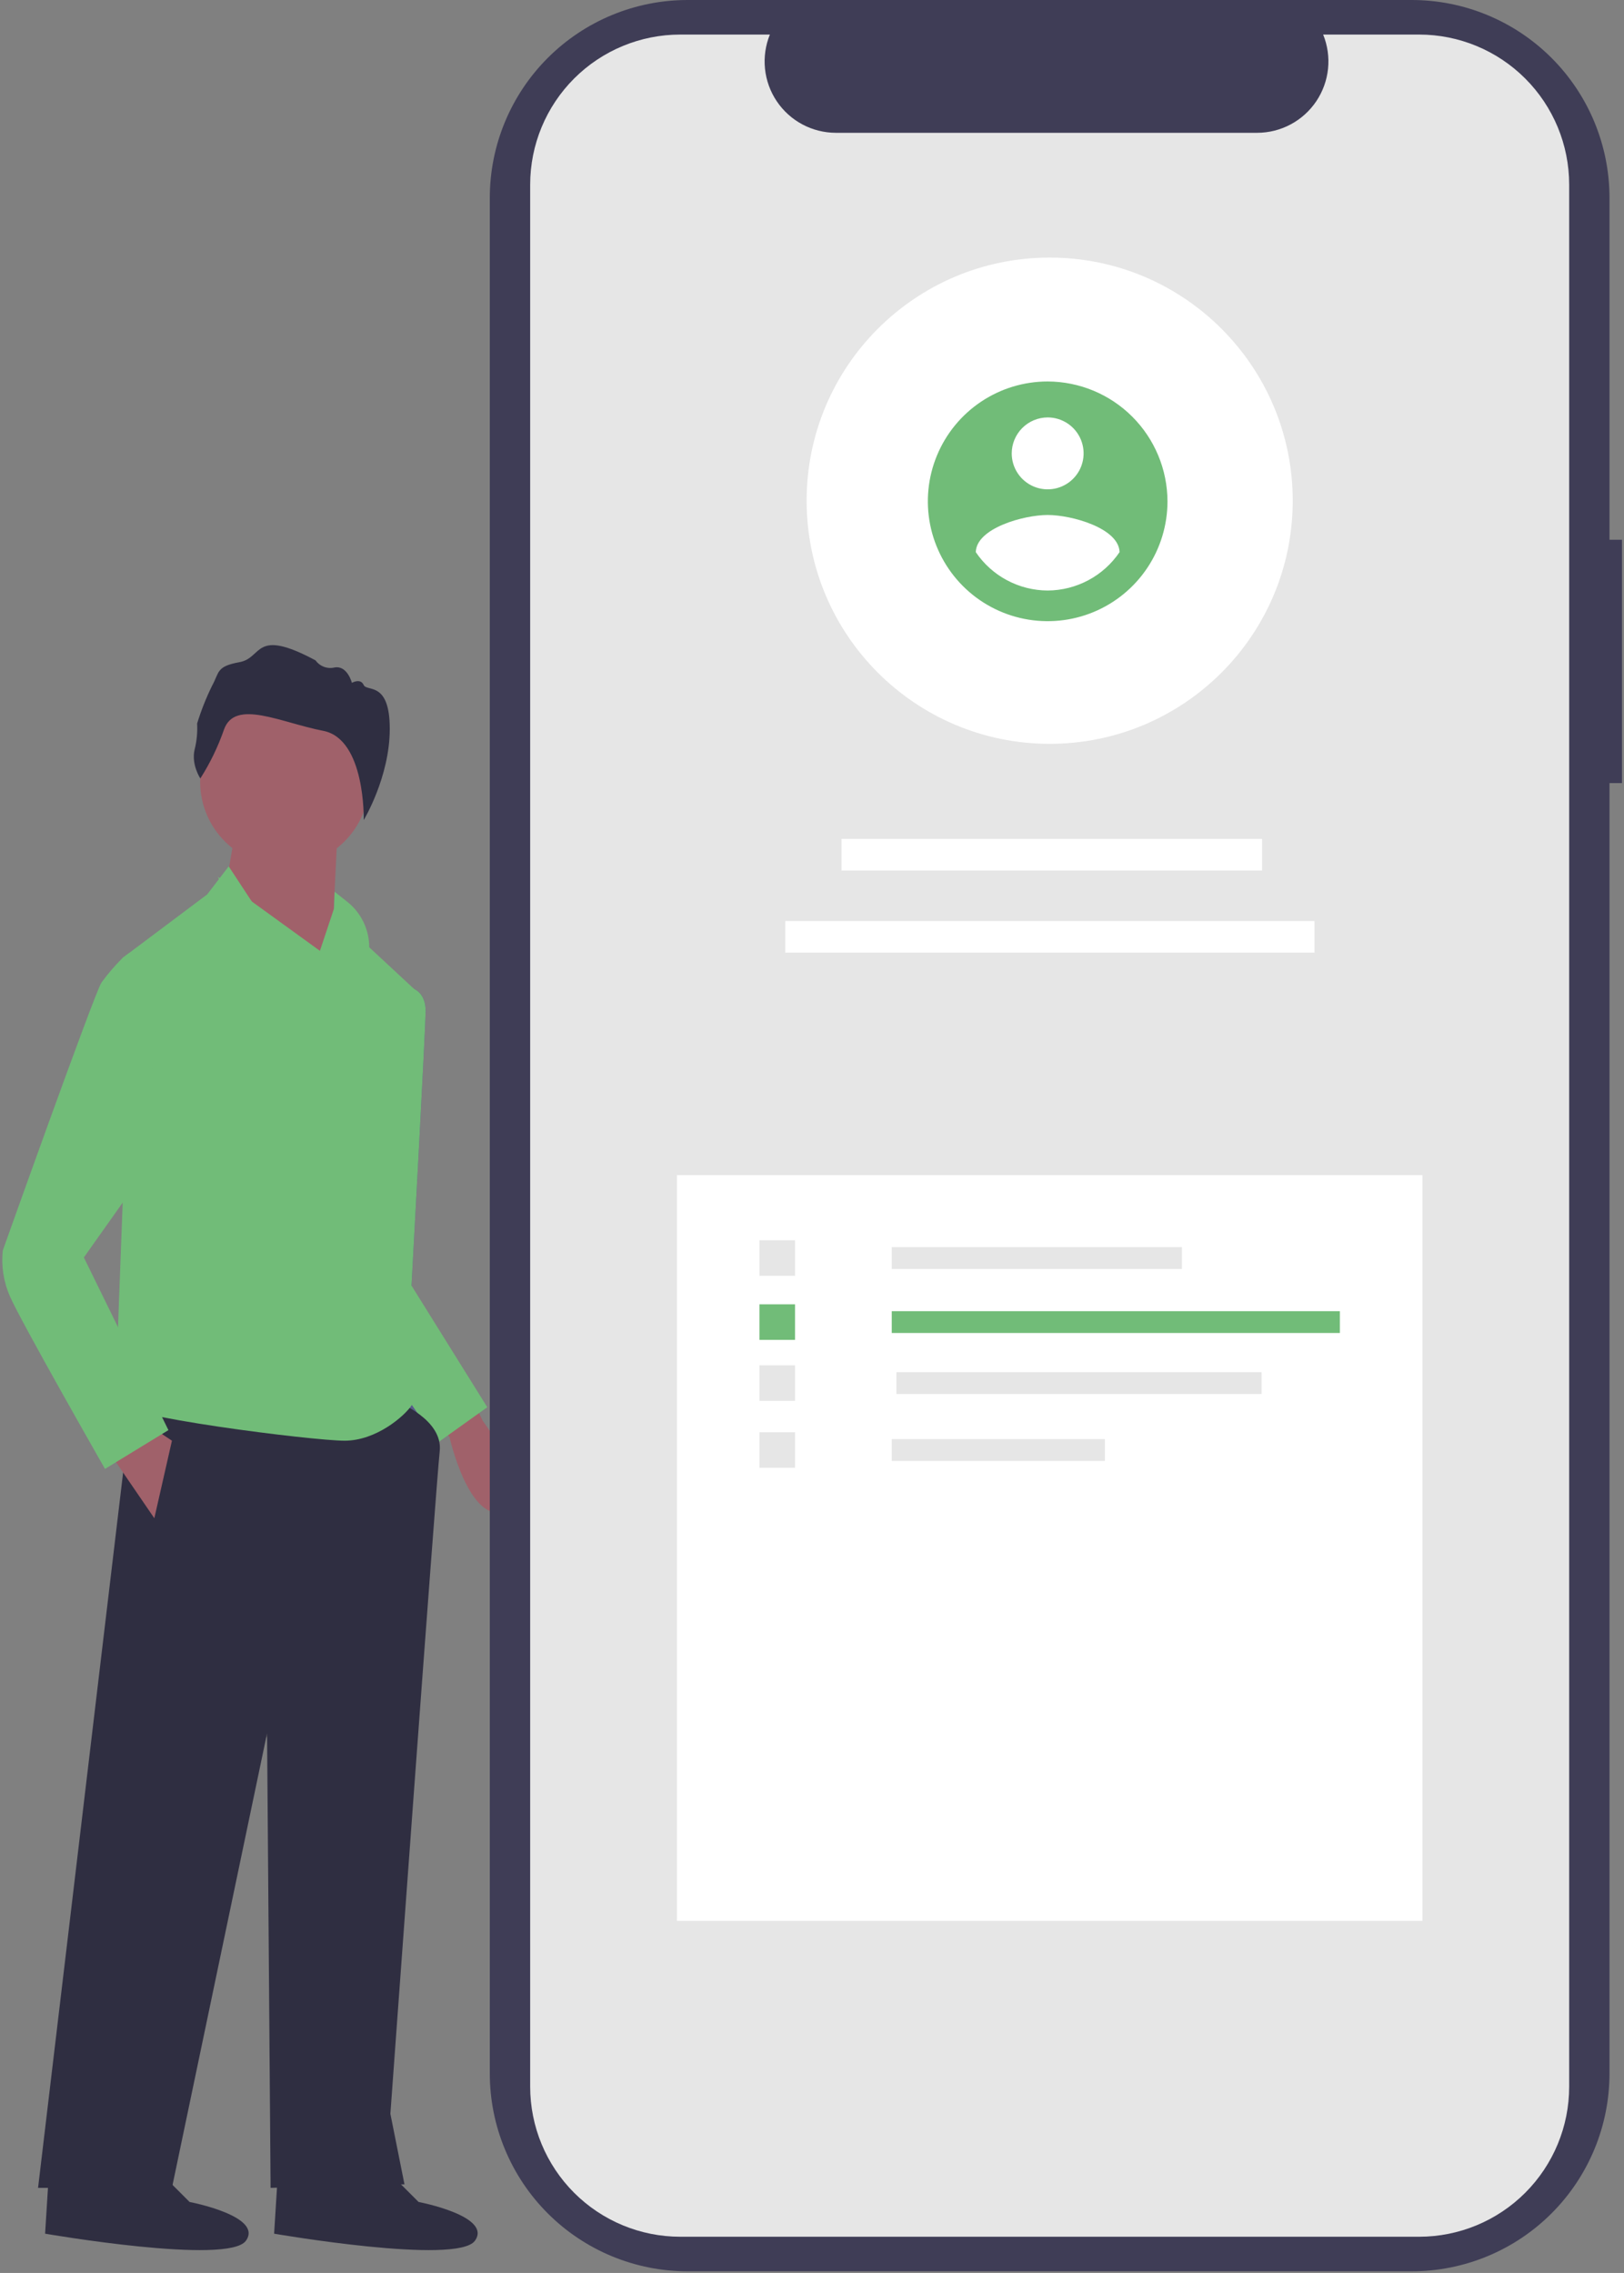 <svg id="" viewBox="0 0 486 680" fill="none" xmlns="http://www.w3.org/2000/svg">
<rect x="0" y="0" width="486" height="680" fill="#808080" stroke="none"/>
<path d="M115.772 649.268L125.261 658.757C125.261 658.757 147.403 662.974 142.131 670.355C136.859 677.736 82.032 668.246 82.032 668.246L83.086 651.377L115.772 649.268Z" fill="#2F2E41"/>
<path d="M47.238 649.268L56.727 658.757C56.727 658.757 78.869 662.974 73.597 670.355C68.325 677.736 13.498 668.246 13.498 668.246L14.553 651.377L47.238 649.268Z" fill="#2F2E41"/>
<path opacity="0.2" d="M98.967 464.389L78.697 519.292L80.676 520.022L100.945 465.119L98.967 464.389Z" fill="black"/>
<path d="M363.16 450.095H266.865V456.622H363.16V450.095Z" fill="#71BC78"/>
<path d="M237.918 448.042H227.284V458.675H237.918V448.042Z" fill="#71BC78"/>
<path d="M353.707 469.776H266.865V476.303H353.707V469.776Z" fill="#E6E6E6"/>
<path d="M400.969 488.937H266.865V495.465H400.969V488.937Z" fill="#71BC78"/>
<path d="M377.551 507.187H268.26V513.714H377.551V507.187Z" fill="#E6E6E6"/>
<path d="M330.668 527.21H266.865V533.737H330.668V527.21Z" fill="#E6E6E6"/>
<path d="M363.16 546.769H266.865V553.296H363.16V546.769Z" fill="#E6E6E6"/>
<path d="M237.918 467.722H227.284V478.356H237.918V467.722Z" fill="#E6E6E6"/>
<path d="M237.918 486.884H227.284V497.518H237.918V486.884Z" fill="#71BC78"/>
<path d="M237.918 505.133H227.284V515.767H237.918V505.133Z" fill="#E6E6E6"/>
<path d="M237.918 525.157H227.284V535.79H237.918V525.157Z" fill="#E6E6E6"/>
<path d="M237.918 544.715H227.284V555.349H237.918V544.715Z" fill="#E6E6E6"/>
<path d="M141.348 418.624L144.453 425.041C144.453 425.041 162.079 448.565 151.191 452.25C140.302 455.935 134.524 429.939 134.524 429.939L131.645 426.301L141.348 418.624Z" fill="#A0616A"/>
<path d="M121.043 297.11L123.941 295.884C123.941 295.884 127.37 297.11 127.37 302.382C127.37 307.654 123.152 384.622 123.152 384.622L131.587 426.797L119.989 428.906L102.065 389.894L121.043 297.11Z" fill="#575A89"/>
<path d="M121.043 297.11L123.941 295.884C123.941 295.884 127.37 297.11 127.37 302.382C127.37 307.654 123.152 384.622 123.152 384.622L145.821 420.998L131.06 431.542L102.065 389.894L121.043 297.11Z" fill="#71BC78"/>
<path d="M118.935 419.416C118.935 419.416 132.641 424.688 131.587 434.177C130.533 443.667 116.826 632.398 116.826 632.398L121.043 653.485L80.978 654.54L79.923 518.527L51.455 654.54H11.389L39.857 415.199L118.935 419.416Z" fill="#2F2E41"/>
<path d="M85.195 259.153C99.171 259.153 110.5 247.824 110.5 233.848C110.5 219.873 99.171 208.543 85.195 208.543C71.22 208.543 59.89 219.873 59.89 233.848C59.89 247.824 71.22 259.153 85.195 259.153Z" fill="#A0616A"/>
<path d="M101.011 248.61L98.902 291.838L66.216 272.86L70.434 248.61H101.011Z" fill="#A0616A"/>
<path d="M65.162 262.316L95.739 284.458L101.011 268.642L110.5 293.947L105.228 339.285L65.162 262.316Z" fill="#71BC78"/>
<path d="M68.44 259.191L98.902 305.545L100.124 266.79L103.875 269.747C105.94 271.374 107.609 273.449 108.756 275.814C109.904 278.18 110.5 280.774 110.5 283.403L125.261 297.11L119.989 349.828L118.935 412.036C118.935 412.036 125.261 417.308 123.152 420.471C121.043 423.634 112.609 431.014 103.119 431.014C93.63 431.014 34.586 423.634 34.586 419.416C34.586 415.199 36.694 360.372 36.694 360.372V286.566L61.999 267.588L68.44 259.191Z" fill="#71BC78"/>
<path d="M32.477 434.178L46.184 454.211L51.455 431.015L45.129 426.797L32.477 434.178Z" fill="#A0616A"/>
<path d="M48.292 285.512L38.694 285.067L36.694 286.566C34.399 288.86 32.284 291.328 30.368 293.947C28.259 297.11 0.846 374.079 0.846 374.079C0.337 378.753 1.064 383.48 2.955 387.785C6.118 395.166 31.422 439.449 31.422 439.449L50.401 427.851L25.096 376.187L43.02 350.883L48.292 285.512Z" fill="#71BC78"/>
<path d="M485.395 161.476H481.662V59.197C481.662 51.423 480.13 43.725 477.155 36.543C474.181 29.361 469.82 22.835 464.323 17.338C458.826 11.841 452.301 7.481 445.118 4.506C437.936 1.531 430.239 -2.23245e-05 422.465 2.73715e-10H205.773C197.999 -2.36377e-05 190.301 1.531 183.119 4.506C175.937 7.481 169.411 11.841 163.914 17.338C158.417 22.835 154.057 29.361 151.082 36.543C148.107 43.725 146.576 51.423 146.576 59.197V620.308C146.576 628.082 148.107 635.78 151.082 642.962C154.057 650.144 158.417 656.67 163.914 662.167C169.411 667.664 175.937 672.024 183.119 674.999C190.301 677.974 197.999 679.505 205.773 679.505H422.465C430.239 679.505 437.936 677.974 445.118 674.999C452.301 672.024 458.826 667.664 464.323 662.167C469.82 656.67 474.181 650.144 477.155 642.962C480.13 635.78 481.662 628.082 481.662 620.308V234.28H485.395V161.476Z" fill="#3F3D56"/>
<path d="M469.593 55.232V624.273C469.591 636.177 464.861 647.594 456.443 656.012C448.025 664.43 436.608 669.16 424.704 669.163H203.568C191.66 669.164 180.24 664.436 171.818 656.017C163.396 647.599 158.663 636.18 158.66 624.273V55.232C158.663 43.324 163.396 31.906 171.818 23.487C180.24 15.069 191.66 10.341 203.568 10.342H230.393C229.076 13.582 228.575 17.095 228.933 20.573C229.292 24.051 230.5 27.388 232.45 30.291C234.4 33.193 237.034 35.572 240.119 37.218C243.204 38.864 246.646 39.728 250.143 39.732H376.22C379.716 39.728 383.159 38.865 386.244 37.218C389.329 35.572 391.962 33.193 393.912 30.291C395.863 27.388 397.07 24.051 397.429 20.573C397.787 17.095 397.286 13.581 395.969 10.342H424.704C436.608 10.345 448.025 15.075 456.443 23.493C464.861 31.911 469.591 43.327 469.593 55.232V55.232Z" fill="#E6E6E6"/>
<path d="M425.673 351.565H202.58V574.659H425.673V351.565Z" fill="white"/>
<path d="M377.676 250.974H251.838V260.433H377.676V250.974Z" fill="white"/>
<path d="M393.369 275.551H235.001V285.009H393.369V275.551Z" fill="white"/>
<path d="M353.707 373.102H266.865V379.629H353.707V373.102Z" fill="#E6E6E6"/>
<path d="M400.969 392.264H266.865V398.791H400.969V392.264Z" fill="#71BC78"/>
<path d="M377.551 410.513H268.26V417.04H377.551V410.513Z" fill="#E6E6E6"/>
<path d="M330.668 430.536H266.865V437.063H330.668V430.536Z" fill="#E6E6E6"/>
<path d="M237.918 371.049H227.284V381.682H237.918V371.049Z" fill="#E6E6E6"/>
<path d="M237.918 390.21H227.284V400.844H237.918V390.21Z" fill="#71BC78"/>
<path d="M237.918 408.459H227.284V419.093H237.918V408.459Z" fill="#E6E6E6"/>
<path d="M237.918 428.483H227.284V439.117H237.918V428.483Z" fill="#E6E6E6"/>
<path d="M314.126 222.531C354.297 222.531 386.862 189.966 386.862 149.795C386.862 109.624 354.297 77.059 314.126 77.059C273.956 77.059 241.391 109.624 241.391 149.795C241.391 189.966 273.956 222.531 314.126 222.531Z" fill="white"/>
<path d="M313.526 114.125C306.434 114.125 299.502 116.228 293.605 120.168C287.709 124.108 283.113 129.708 280.399 136.259C277.685 142.811 276.975 150.021 278.359 156.976C279.742 163.931 283.157 170.32 288.172 175.335C293.186 180.349 299.575 183.764 306.531 185.148C313.486 186.531 320.695 185.821 327.247 183.107C333.799 180.394 339.399 175.798 343.339 169.901C347.279 164.005 349.382 157.073 349.382 149.981C349.354 140.48 345.567 131.376 338.849 124.658C332.131 117.939 323.027 114.153 313.526 114.125V114.125ZM313.526 124.882C315.653 124.882 317.733 125.513 319.502 126.695C321.271 127.876 322.65 129.556 323.464 131.522C324.278 133.488 324.491 135.65 324.076 137.737C323.661 139.824 322.636 141.74 321.132 143.245C319.628 144.749 317.711 145.774 315.624 146.189C313.538 146.604 311.375 146.391 309.409 145.576C307.444 144.762 305.764 143.384 304.582 141.615C303.4 139.846 302.769 137.766 302.769 135.638C302.779 132.788 303.915 130.058 305.93 128.043C307.945 126.028 310.676 124.891 313.526 124.882V124.882ZM313.526 176.666C309.276 176.647 305.096 175.591 301.347 173.59C297.598 171.589 294.394 168.704 292.012 165.185C292.185 158.014 306.355 154.066 313.526 154.066C320.697 154.066 334.867 158.014 335.039 165.185C332.655 168.702 329.45 171.585 325.702 173.585C321.953 175.585 317.774 176.643 313.526 176.666Z" fill="#71BC78"/>
<path d="M59.952 232.888C59.952 232.888 57.177 228.726 58.244 224.243C58.882 221.698 59.134 219.072 58.992 216.452C60.185 212.568 61.684 208.785 63.474 205.138C65.716 201.083 64.648 199.375 71.692 198.094C78.737 196.813 75.855 187.635 94.426 197.56C95.052 198.435 95.924 199.105 96.931 199.485C97.938 199.865 99.034 199.938 100.083 199.695C103.925 198.948 105.312 204.285 105.312 204.285C105.312 204.285 107.874 202.79 108.834 204.925C109.795 207.059 116.644 203.644 116.644 218.052C116.644 232.461 108.85 245.332 108.85 245.332C108.85 245.332 109.422 221.095 96.721 218.64C84.02 216.185 70.358 209.034 67.05 218.213C65.264 223.364 62.882 228.29 59.952 232.888Z" fill="#2F2E41"/>
</svg>
